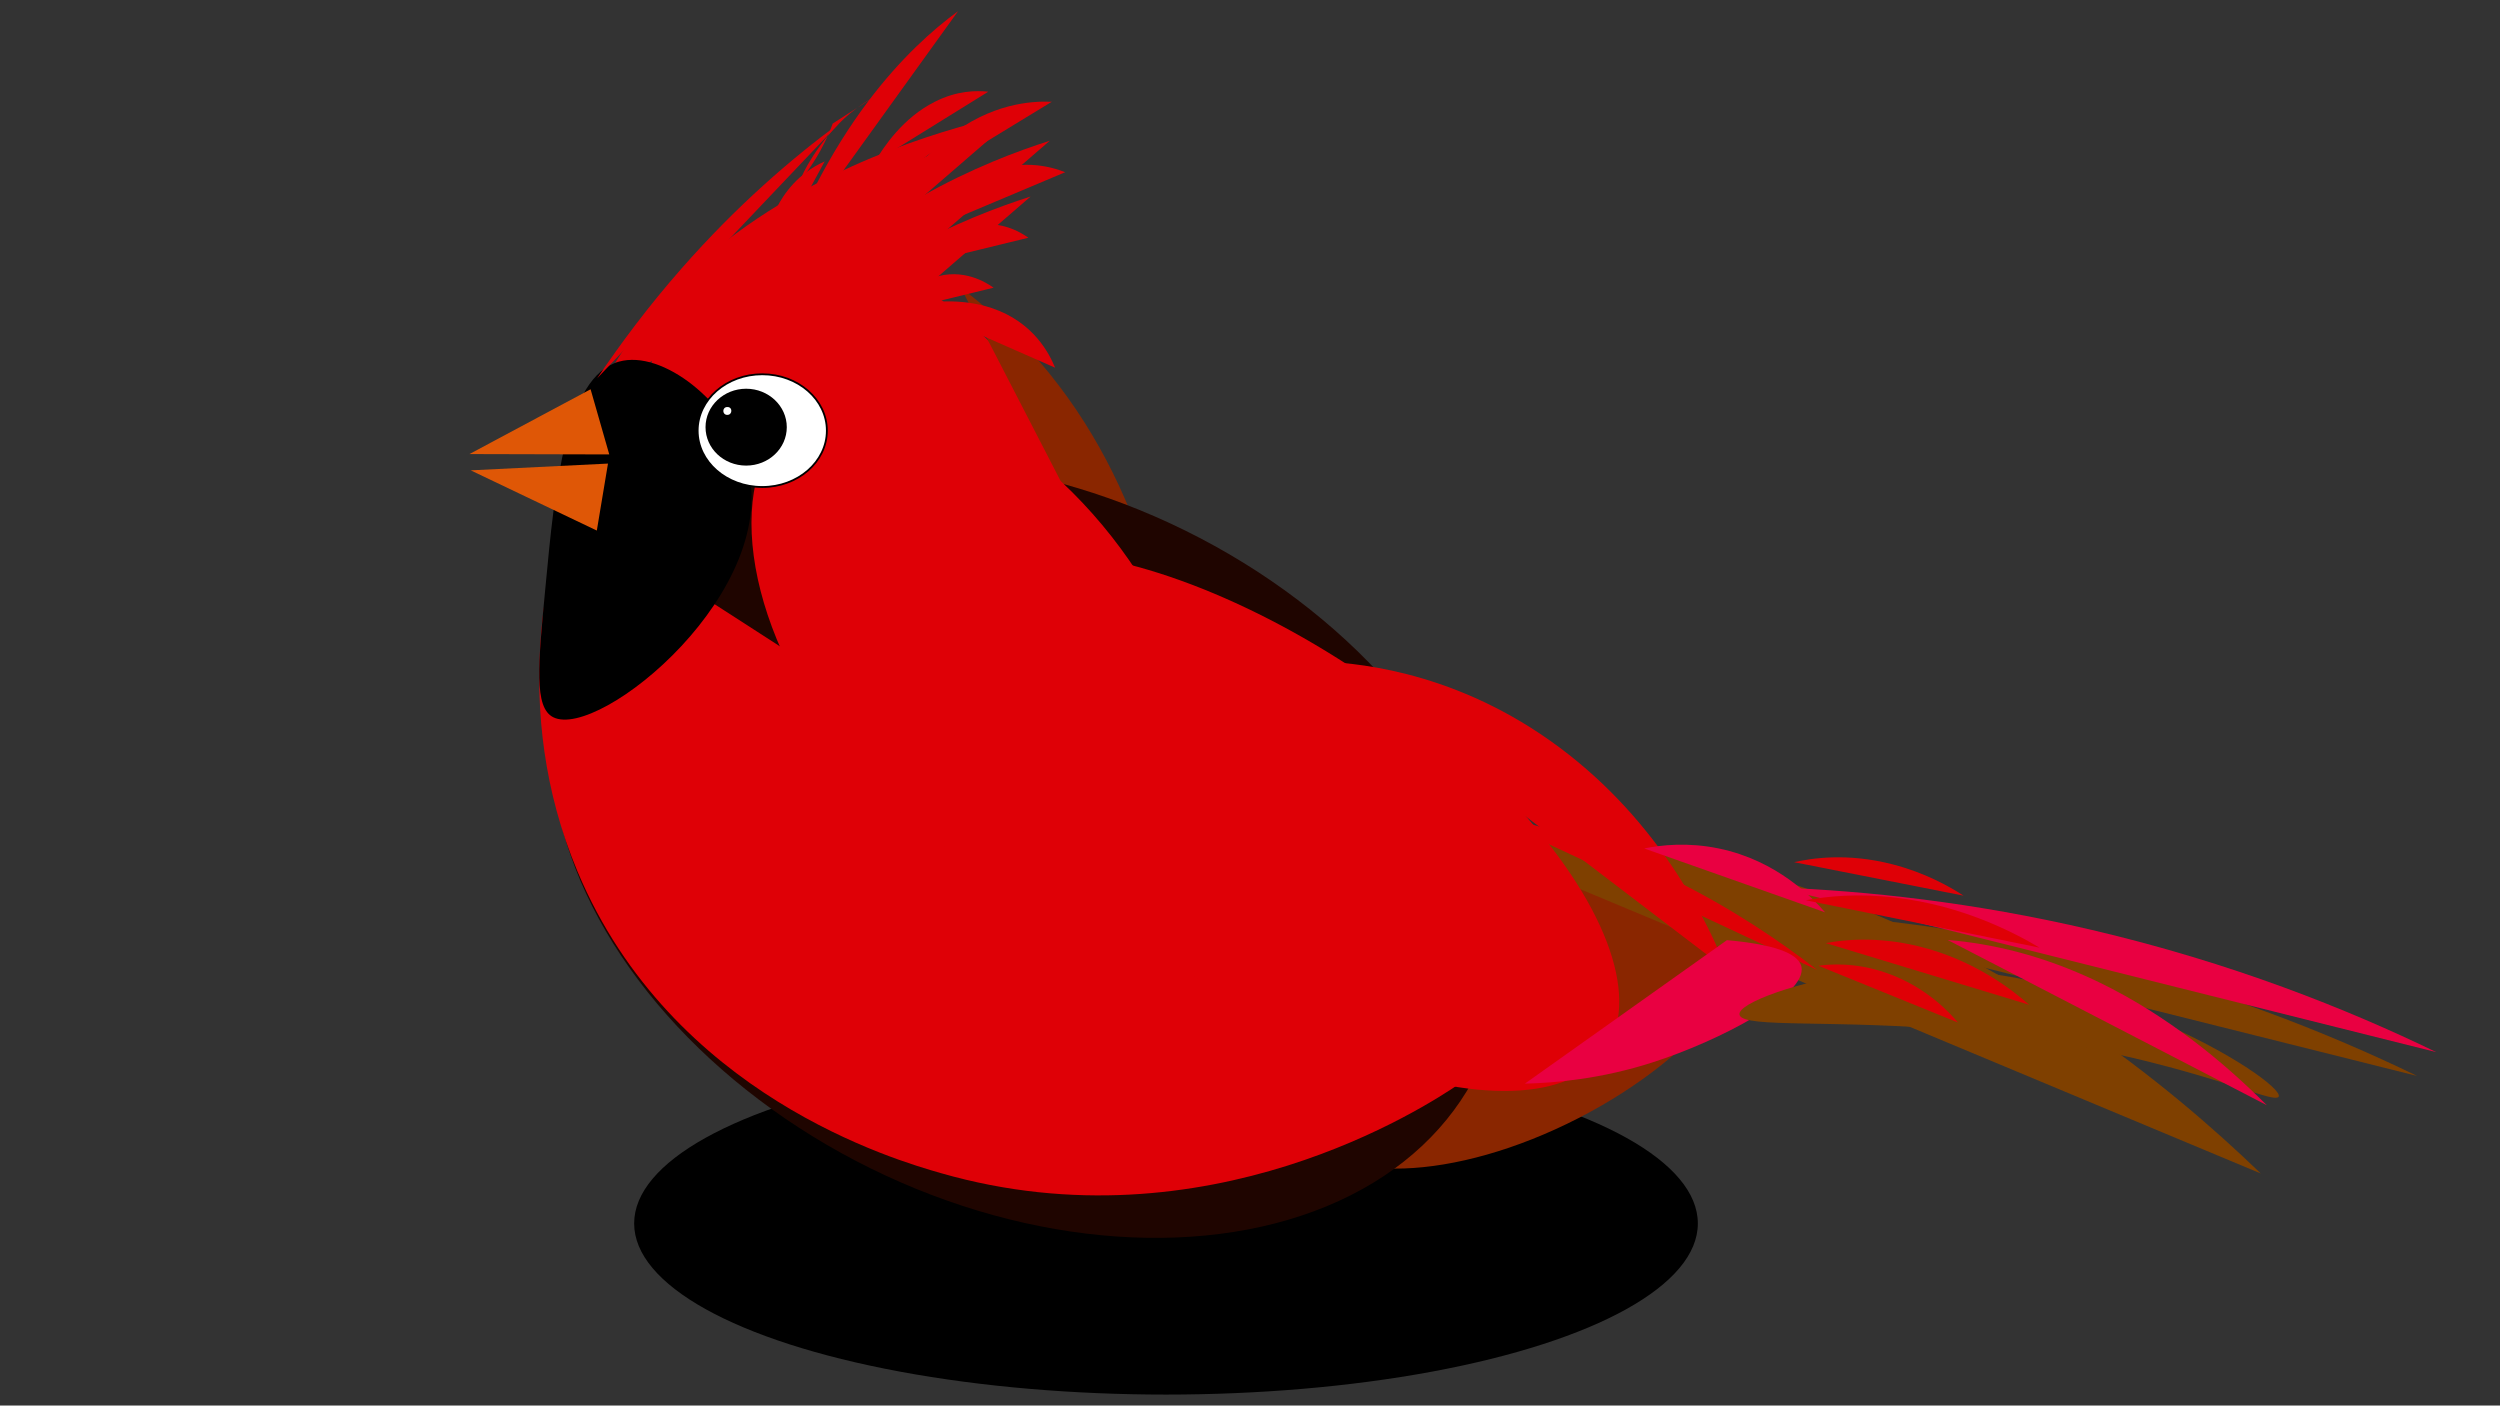 <?xml version="1.0" encoding="utf-8"?>
<!-- Generator: Adobe Illustrator 24.1.3, SVG Export Plug-In . SVG Version: 6.00 Build 0)  -->
<svg version="1.1" id="Layer_1" xmlns="http://www.w3.org/2000/svg" xmlns:xlink="http://www.w3.org/1999/xlink" x="0px" y="0px"
	 viewBox="0 0 1366 768" style="enable-background:new 0 0 1366 768;" xml:space="preserve">
<rect x="0" y="0" width="1366" height="768" fill="#333333" stroke="none"/>
<style type="text/css">
	.st0{fill:#DF0006;}
	.st1{fill:#8A2600;}
	.st2{fill:#7F4000;}
	.st3{fill:#1F0500;}
	.st4{fill:#DF5706;}
	.st5{fill:#E90041;}
	.st6{fill:#FFFFFF;stroke:#000000;stroke-miterlimit:10;}
</style>
<g>
	<ellipse cx="637.1" cy="668.5" rx="290.6" ry="93.5"/>
	<g>
		<path class="st0" d="M369.9,274.5c7.5-19.2,19.4-42.3,38.4-65.9c50.9-63.2,121.2-90.5,154.8-101.2"/>
		<path class="st0" d="M380.4,244c7.5-19.2,19.4-42.3,38.4-65.9C469.6,115,540,87.6,573.6,76.9"/>
		<path class="st0" d="M355.3,236.3c7.5-19.2,19.4-42.3,38.4-65.9c50.9-63.2,121.2-90.5,154.8-101.2"/>
		<path class="st0" d="M324.1,221c8-17.6,20.6-38.8,40.8-60.4c54.1-57.9,129.1-82.9,164.8-92.7"/>
		
			<ellipse transform="matrix(0.786 -0.618 0.618 0.786 -64.186 355.457)" class="st0" cx="481.3" cy="270.4" rx="100.2" ry="159.1"/>
		<path class="st1" d="M525,157.2c10.4,7.9,20.8,16.9,30.9,27.2C622,252,638.4,337.6,643.1,386"/>
		
			<ellipse transform="matrix(0.889 -0.457 0.457 0.889 -160.613 441.949)" class="st1" cx="833.1" cy="552.9" rx="138" ry="65.4"/>
		<path class="st2" d="M794.9,457.2c50-1.9,116.6,2.7,192.4,28.4c113,38.2,196.9,106.3,248,155.6"/>
		<path class="st2" d="M961,497.9c48.3,1.9,106.6,8,171.4,23.2c76.4,17.9,139.7,43.2,188.3,66.8"/>
		
			<ellipse transform="matrix(0.442 -0.897 0.897 0.442 -103.014 762.697)" class="st3" cx="561.6" cy="464.2" rx="194.3" ry="274.1"/>
		<path class="st0" d="M309.3,277.8c-8.1,25.1-31.6,108.4,6.3,198.5c51.5,122.4,174.1,157.7,198.5,164.7
			c145.4,41.8,265.2-36.5,283-48.6"/>
		<path d="M338.2,197.6c-29.3,8.2-35,68.6-40.1,122.5c-4.2,43.9-6.3,66.5,4.2,71.8c25.1,12.7,126.3-69.8,105.6-139.4
			C398.3,219.9,362.1,190.9,338.2,197.6z"/>
		<path class="st0" d="M352.7,277.8"/>
		<polygon class="st4" points="322.7,212.7 256.5,248.1 332.9,248.3 		"/>
		<polygon class="st4" points="332.2,253.3 257.2,257 326.1,289.9 		"/>
		<path class="st0" d="M326.3,206.7c12.8-19,28-39.4,46.1-60c30.1-34.3,60-60,85.9-79.1"/>
		<path class="st0" d="M455,67.5c-1.2,3.4-2.8,7.1-4.7,10.9c-5.4,10.9-12.2,19.4-12.5,19.1c-0.5-0.4,9-20.7,26.6-35.5
			c5.2-4.3,9.9-7.2,13.3-9.1"/>
		<path class="st0" d="M430.4,135.4c8.5-21.7,22.4-51.3,43.8-79.8c18-23.9,35.6-39.5,49.3-49.5"/>
		<path class="st0" d="M477.9,88.6c4.8-8.2,15.5-24.3,32.9-33c12-6.1,22.6-6.2,29.2-5.5"/>
		
			<ellipse transform="matrix(0.786 -0.618 0.618 0.786 -102.771 405.046)" class="st0" cx="533.6" cy="351" rx="93.9" ry="159.1"/>
		<path class="st0" d="M488.9,107.9c6.4-10,16-22.6,29.2-33c23.3-18.3,45.2-19.8,56.6-19.3"/>
		<path class="st0" d="M503.5,127.2c5.2-8.1,15.4-21.9,31-30.3c21.5-11.5,40.2-5.7,47.5-2.8"/>
		<path class="st0" d="M505.3,143.7c3.5-5,11.5-15.1,23.7-19.3c16-5.5,28.8,2.6,32.9,5.5"/>
		<path class="st0" d="M486.3,171c3.5-5,11.5-15.1,23.7-19.3c16-5.5,28.8,2.6,32.9,5.5"/>
		
			<ellipse transform="matrix(0.568 -0.823 0.823 0.568 -68.633 766.53)" class="st0" cx="695.5" cy="448.6" rx="93.9" ry="220.5"/>
		<path class="st0" d="M992.9,530c-20.3-15.8-46.4-33.5-78.5-49.4c-40.6-20.2-78.1-31.4-107.5-37.8"/>
		<path class="st0" d="M722.8,361.5c22.7,1,78.6,6.9,134.5,50.9c52.4,41.2,76.8,93.9,86.2,117.5"/>
		<path class="st5" d="M833.2,592.1c17-0.4,41.7-2.6,69.7-11.6c36.6-11.7,84.7-36.9,81.4-52.3c-1.2-5.4-9.2-11.7-40.7-14.5"/>
		<path class="st5" d="M898.4,463.6c9.3-1.9,23.8-3.5,40.7,0c32,6.6,51.4,27.1,58.1,34.9"/>
		<path class="st5" d="M971.5,484.9c48.3,1.9,106.6,8,171.4,23.2c76.4,17.9,139.7,43.2,188.3,66.8"/>
		<path class="st2" d="M950.5,554.6c2.2,7.4,52.7,2.2,121.8,8.5c111.1,10.2,169.2,41.1,172.7,36.2c5.1-7.2-111-82.7-226.3-68.1
			C984.2,535.6,948.6,548.2,950.5,554.6z"/>
		<g>
			<ellipse class="st6" cx="416.5" cy="235.3" rx="35.3" ry="30.8"/>
			<path d="M407.7,212.4c-12.2,0-22.2,9.4-22.2,21s9.9,21,22.2,21s22.2-9.4,22.2-21S419.9,212.4,407.7,212.4z M397.4,226.7
				c-2.9,0-2.9-4.3,0-4.3C400.4,222.3,400.3,226.7,397.4,226.7z"/>
		</g>
		<path class="st0" d="M980.3,471.1c9.2-2.1,28.8-5.3,53.9,1.2c17.4,4.5,30.7,11.9,38.7,17.1"/>
		<path class="st0" d="M986.7,491.9c11.8-2.2,28.7-3.9,49.3-1.4c36.2,4.3,64.3,18.9,78.4,27.3"/>
		<path class="st0" d="M997.6,515.3c9.6-1.8,27.7-3.8,50.5,1.7c31.3,7.6,52.5,24.8,60.6,32"/>
		<path class="st0" d="M993.6,527.7c6.2-0.9,20.1-2,37.1,3.9c22.1,7.7,35.1,22.3,39.1,27.1"/>
		<path class="st5" d="M1064.2,513.6c23.4,1.9,51.7,8.1,83.1,23.3c37,18,67.7,43.4,91.3,67"/>
		<path class="st1" d="M478.1,168.9"/>
		<path class="st0" d="M498.5,166.6c9.5-1.8,26.5-3.9,43.3,1.7c23.1,7.7,31.7,25.3,34.7,32.6"/>
		<path class="st0" d="M494.5,206.6c5.3-3,16.8-8.7,29.7-7.2c16.8,2,24.8,14.8,27.3,19.1"/>
		<path class="st0" d="M415.7,152.5c0.1-9.5,1.5-28.8,12.2-45c7.5-11.2,16.6-16.6,22.7-19.3"/>
	</g>
</g>
</svg>
